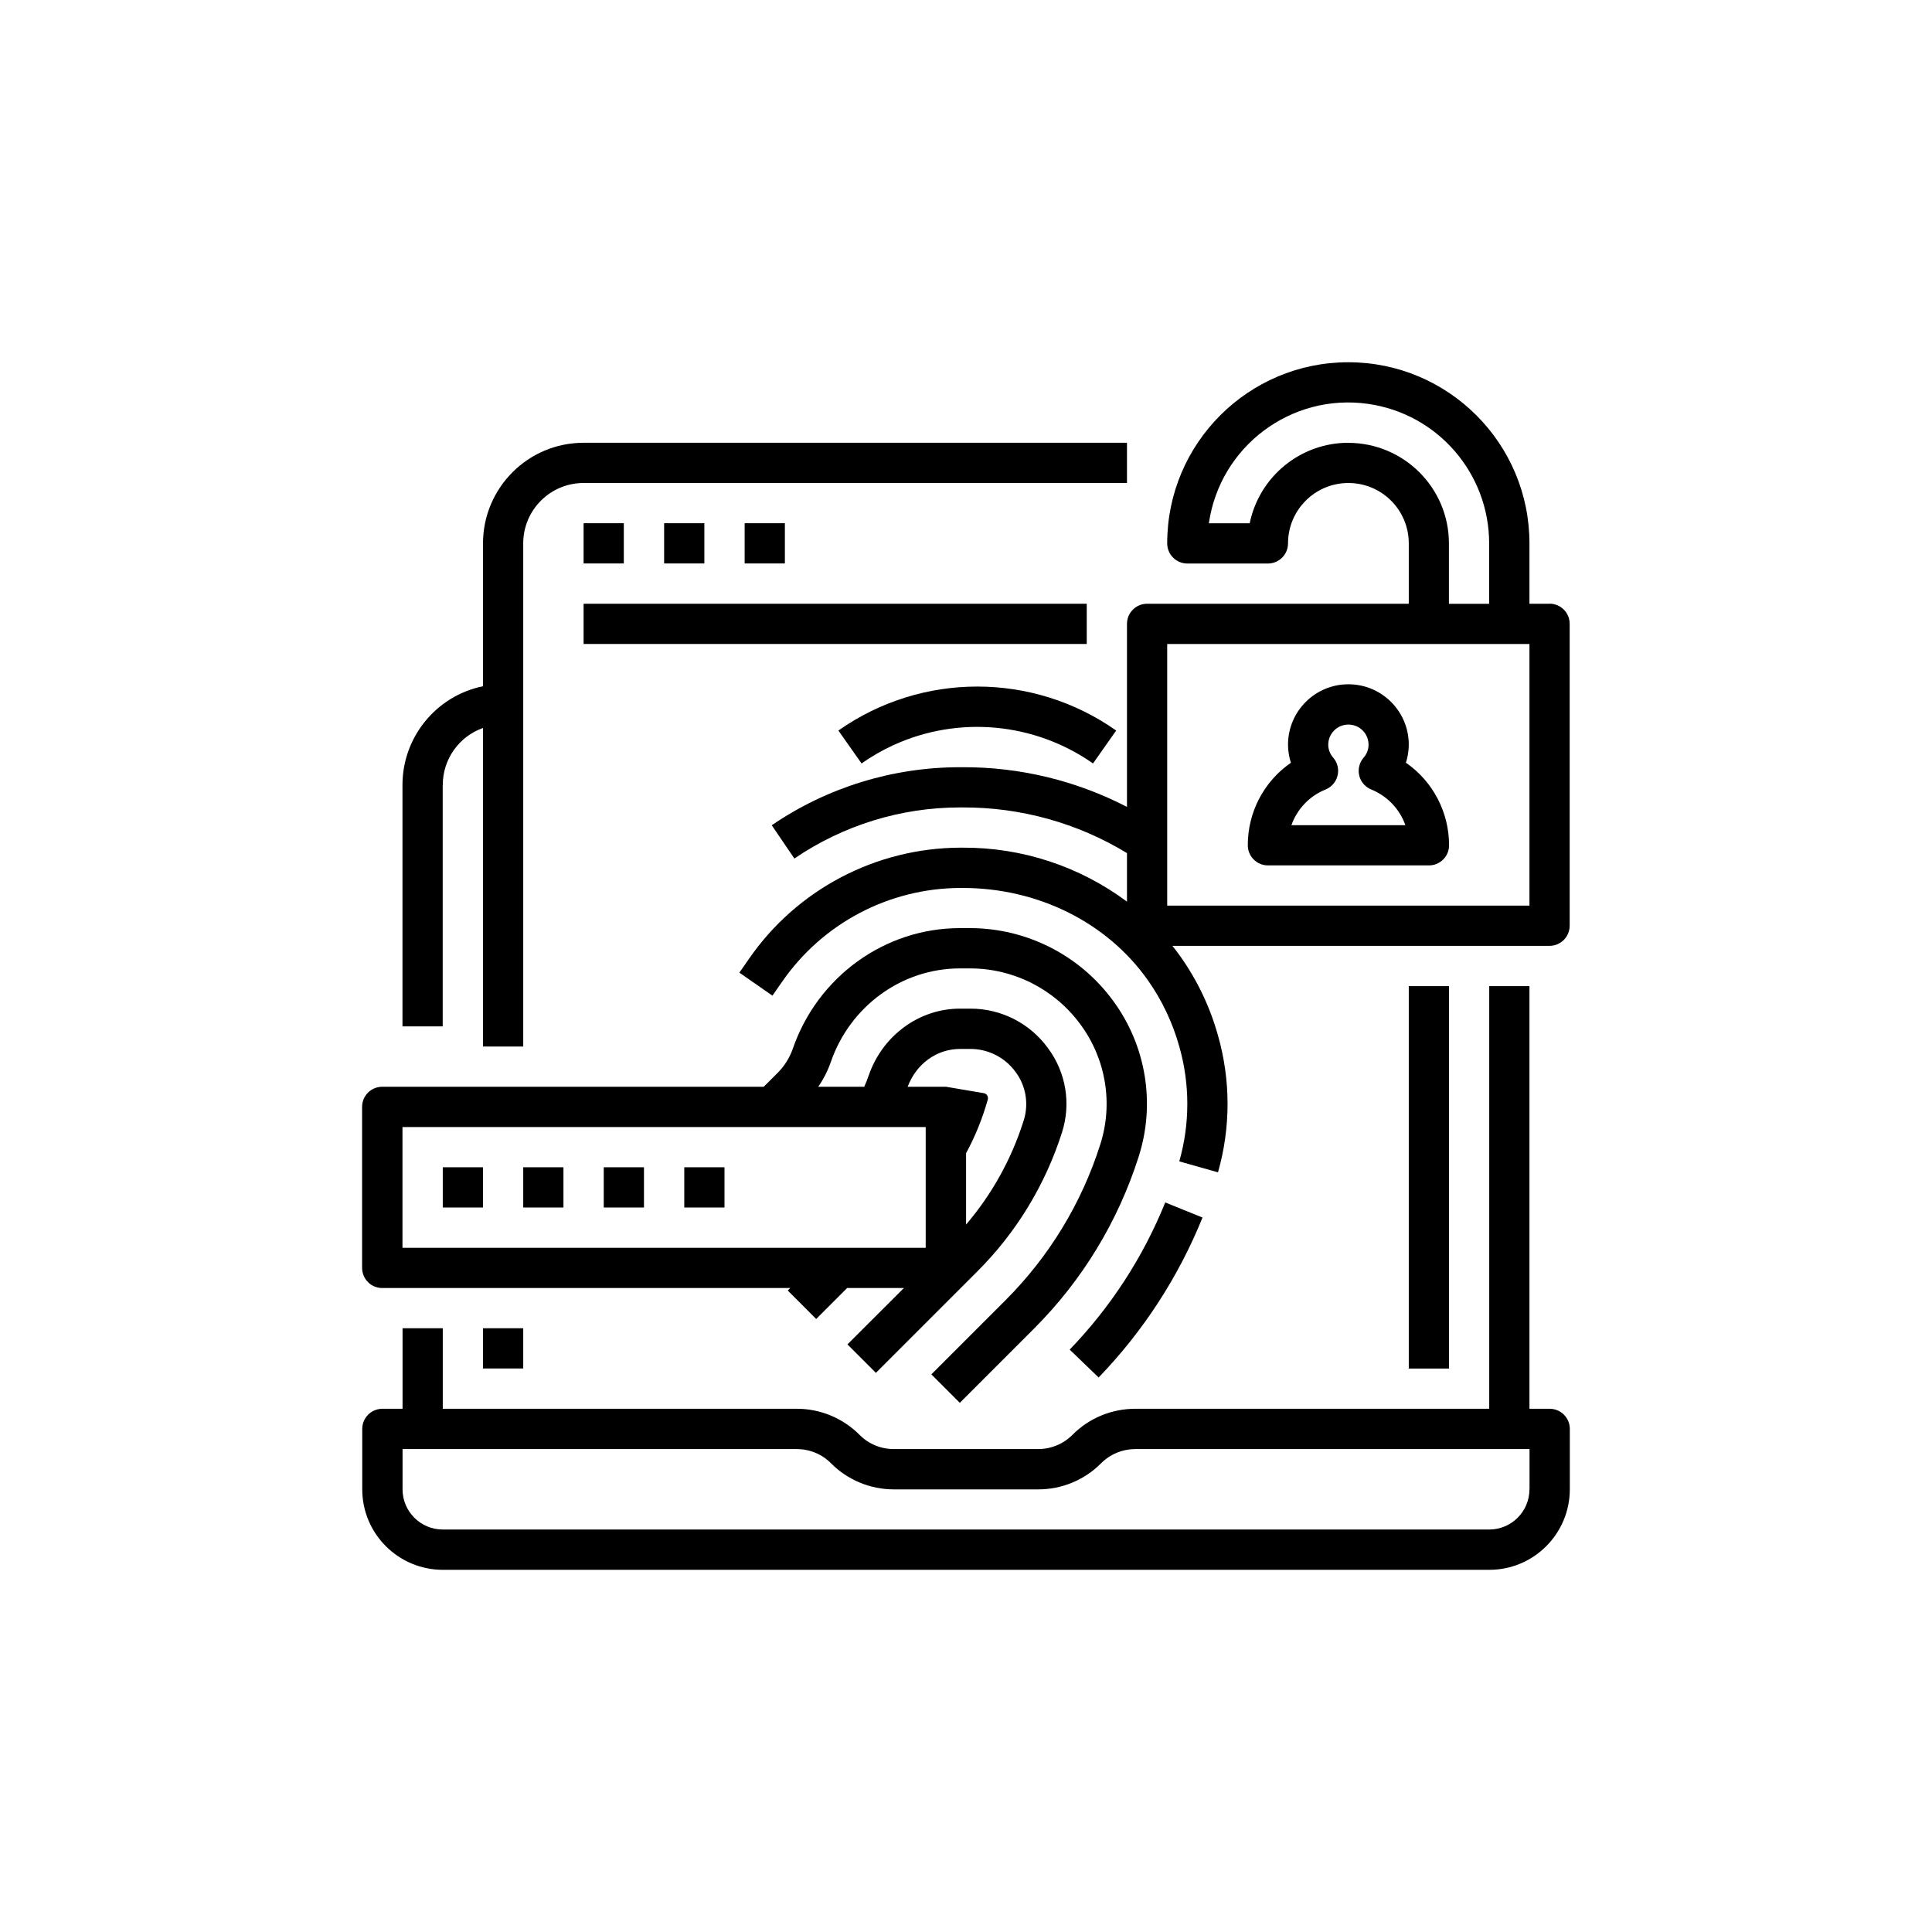<?xml version="1.0" encoding="UTF-8"?>
<svg id="Layer_1" data-name="Layer 1" xmlns="http://www.w3.org/2000/svg" xmlns:xlink="http://www.w3.org/1999/xlink" viewBox="0 0 256 256">
  <defs>
    <style>
      .cls-1 {
        fill: url(#New_Gradient_Swatch);
        opacity: 0;
        stroke: url(#New_Gradient_Swatch-2);
        stroke-miterlimit: 10;
      }

      .cls-2 {
        stroke-width: 0px;
      }
    </style>
    <linearGradient id="New_Gradient_Swatch" data-name="New Gradient Swatch" x1="0" y1="128" x2="256" y2="128" gradientUnits="userSpaceOnUse">
      <stop offset="0" stop-color="#58d3cc"/>
      <stop offset="1" stop-color="#4ab6ff"/>
    </linearGradient>
    <linearGradient id="New_Gradient_Swatch-2" data-name="New Gradient Swatch" x1="-.5" x2="256.5" xlink:href="#New_Gradient_Swatch"/>
  </defs>
  <rect class="cls-1" width="256" height="256"/>
  <g>
    <path class="cls-2" d="m58.67,104c0-3.39,2.14-6.41,5.33-7.54v42.21h5.33v-66.67c0-4.42,3.58-8,8-8h72v-5.33h-72c-7.36,0-13.32,5.97-13.33,13.33v18.93c-6.2,1.27-10.66,6.73-10.67,13.07v32h5.33v-32Z"/>
    <path class="cls-2" d="m205.33,186.67h-2.67v-56h-5.33v56h-46.9c-3.12,0-6.12,1.23-8.32,3.45-1.2,1.21-2.84,1.89-4.55,1.89h-19.12c-1.71,0-3.35-.67-4.55-1.89-2.2-2.21-5.2-3.46-8.32-3.45h-46.9v-10.67h-5.33v10.67h-2.67c-1.47,0-2.67,1.19-2.67,2.67v8c0,5.89,4.78,10.66,10.67,10.67h138.67c5.89,0,10.66-4.78,10.67-10.67v-8c0-1.47-1.19-2.67-2.67-2.67Zm-2.67,10.67c0,2.94-2.39,5.33-5.33,5.33H58.67c-2.94,0-5.33-2.39-5.33-5.33v-5.33h52.23c1.71,0,3.35.67,4.55,1.89,2.2,2.21,5.19,3.45,8.31,3.45h19.15c3.12,0,6.11-1.24,8.31-3.45,1.2-1.21,2.84-1.89,4.55-1.89h52.23v5.33Z"/>
    <path class="cls-2" d="m186.67,130.67h5.33v50.67h-5.33v-50.67Z"/>
    <path class="cls-2" d="m64,176h5.33v5.33h-5.33v-5.33Z"/>
    <path class="cls-2" d="m77.33,69.33h5.33v5.33h-5.33v-5.33Z"/>
    <path class="cls-2" d="m88,69.33h5.33v5.33h-5.33v-5.33Z"/>
    <path class="cls-2" d="m98.67,69.33h5.33v5.33h-5.33v-5.33Z"/>
    <path class="cls-2" d="m77.33,80h66.67v5.33h-66.67v-5.33Z"/>
    <path class="cls-2" d="m118.37,98.74c8.62-3.95,18.69-3.02,26.46,2.42l3.07-4.36c-11.04-7.77-25.77-7.77-36.81,0l3.07,4.36c1.33-.93,2.74-1.75,4.21-2.42h0Z"/>
    <path class="cls-2" d="m145.58,182.52c5.9-6.12,10.57-13.31,13.76-21.19l-4.94-2c-2.93,7.25-7.23,13.87-12.66,19.5l3.84,3.7Z"/>
    <path class="cls-2" d="m205.33,80h-2.67v-8c0-13.25-10.75-24-24-24s-24,10.75-24,24c0,1.47,1.19,2.67,2.67,2.67h10.67c1.47,0,2.67-1.19,2.67-2.67,0-4.42,3.58-8,8-8s8,3.58,8,8v8h-34.67c-1.47,0-2.67,1.19-2.67,2.67v24.25c-6.72-3.48-14.19-5.29-21.76-5.26h-.37c-8.9,0-17.59,2.67-24.94,7.69l3,4.41c6.47-4.41,14.11-6.77,21.94-6.77h.37c7.67-.03,15.21,2.06,21.76,6.05v6.43c-6.29-4.68-13.92-7.19-21.76-7.15h-.37c-11.16.05-21.6,5.54-27.95,14.72l-1.28,1.84,4.38,3.05,1.28-1.84c5.36-7.75,14.16-12.39,23.57-12.43h.37c9.95,0,19.11,4.56,24.51,12.2,1.89,2.67,3.3,5.65,4.18,8.8,1.42,4.98,1.42,10.25,0,15.23l5.13,1.45c1.69-5.93,1.69-12.2,0-18.13-1.04-3.73-2.71-7.26-4.95-10.43-.35-.49-.71-.98-1.09-1.45h49.97c1.47,0,2.67-1.19,2.67-2.67v-40c0-1.47-1.19-2.67-2.67-2.67h0Zm-26.67-21.33c-6.33,0-11.79,4.46-13.07,10.67h-5.41c1.47-10.2,10.93-17.29,21.13-15.82,9.19,1.32,16.01,9.2,16.01,18.49v8h-5.33v-8c0-7.36-5.97-13.32-13.33-13.33h0Zm24,61.33h-48v-34.67h48v34.67Z"/>
    <path class="cls-2" d="m186.29,101.07c.25-.78.38-1.59.38-2.4,0-4.42-3.58-8-8-8s-8,3.58-8,8c0,.81.13,1.62.38,2.4-3.59,2.48-5.72,6.57-5.71,10.93,0,1.47,1.19,2.67,2.67,2.67h21.33c1.47,0,2.67-1.19,2.67-2.67,0-4.36-2.13-8.45-5.71-10.93Zm-15.17,8.27c.76-2.15,2.41-3.88,4.53-4.73,1.36-.56,2.02-2.11,1.46-3.48-.11-.27-.26-.51-.45-.73-.42-.48-.66-1.09-.66-1.72,0-1.47,1.19-2.67,2.67-2.67s2.67,1.19,2.67,2.67c0,.64-.24,1.25-.66,1.72-.96,1.12-.84,2.8.28,3.76.22.19.47.34.73.45,2.12.86,3.77,2.58,4.53,4.73h-15.09Z"/>
    <path class="cls-2" d="m50.67,170.67h54.04l-.33.33,3.77,3.77,4.1-4.1h7.52l-7.48,7.47,3.77,3.77,13.41-13.41c5.18-5.16,9.03-11.48,11.25-18.45,1.22-3.81.53-7.96-1.86-11.17-2.39-3.3-6.23-5.25-10.31-5.23h-1.36c-5.38,0-10.23,3.54-12.07,8.82-.18.53-.38,1.03-.6,1.53h-6.1c.7-1.01,1.26-2.11,1.66-3.26,2.56-7.43,9.43-12.42,17.11-12.42h1.36c5.76,0,11.18,2.75,14.59,7.39,3.4,4.58,4.39,10.51,2.65,15.94-2.47,7.78-6.77,14.85-12.54,20.62l-9.84,9.84,3.77,3.77,9.84-9.84c6.38-6.38,11.13-14.19,13.86-22.78,2.26-7.05.98-14.76-3.43-20.71-4.42-6.01-11.44-9.56-18.9-9.57h-1.36c-9.95,0-18.85,6.43-22.15,16.01-.41,1.17-1.08,2.24-1.95,3.12l-1.89,1.89h-50.55c-1.47,0-2.67,1.19-2.67,2.67v21.33c0,1.47,1.19,2.67,2.67,2.67h0Zm76.53-31.68h1.36c2.38-.01,4.61,1.13,6.01,3.05,1.37,1.84,1.77,4.22,1.08,6.41-1.59,5.07-4.19,9.77-7.64,13.81v-9.45c1.22-2.26,2.19-4.65,2.88-7.13.09-.36-.12-.72-.47-.82-.02,0-.04,0-.06-.01l-5.01-.85h-5.08c1.15-3.05,3.85-5.01,6.95-5.01h0Zm-73.87,10.35h69.33v16H53.33v-16Z"/>
    <path class="cls-2" d="m58.67,154.67h5.33v5.33h-5.33v-5.33Z"/>
    <path class="cls-2" d="m69.33,154.67h5.33v5.33h-5.33v-5.33Z"/>
    <path class="cls-2" d="m80,154.67h5.33v5.33h-5.33v-5.33Z"/>
    <path class="cls-2" d="m90.67,154.67h5.33v5.33h-5.33v-5.33Z"/>
  </g>
</svg>